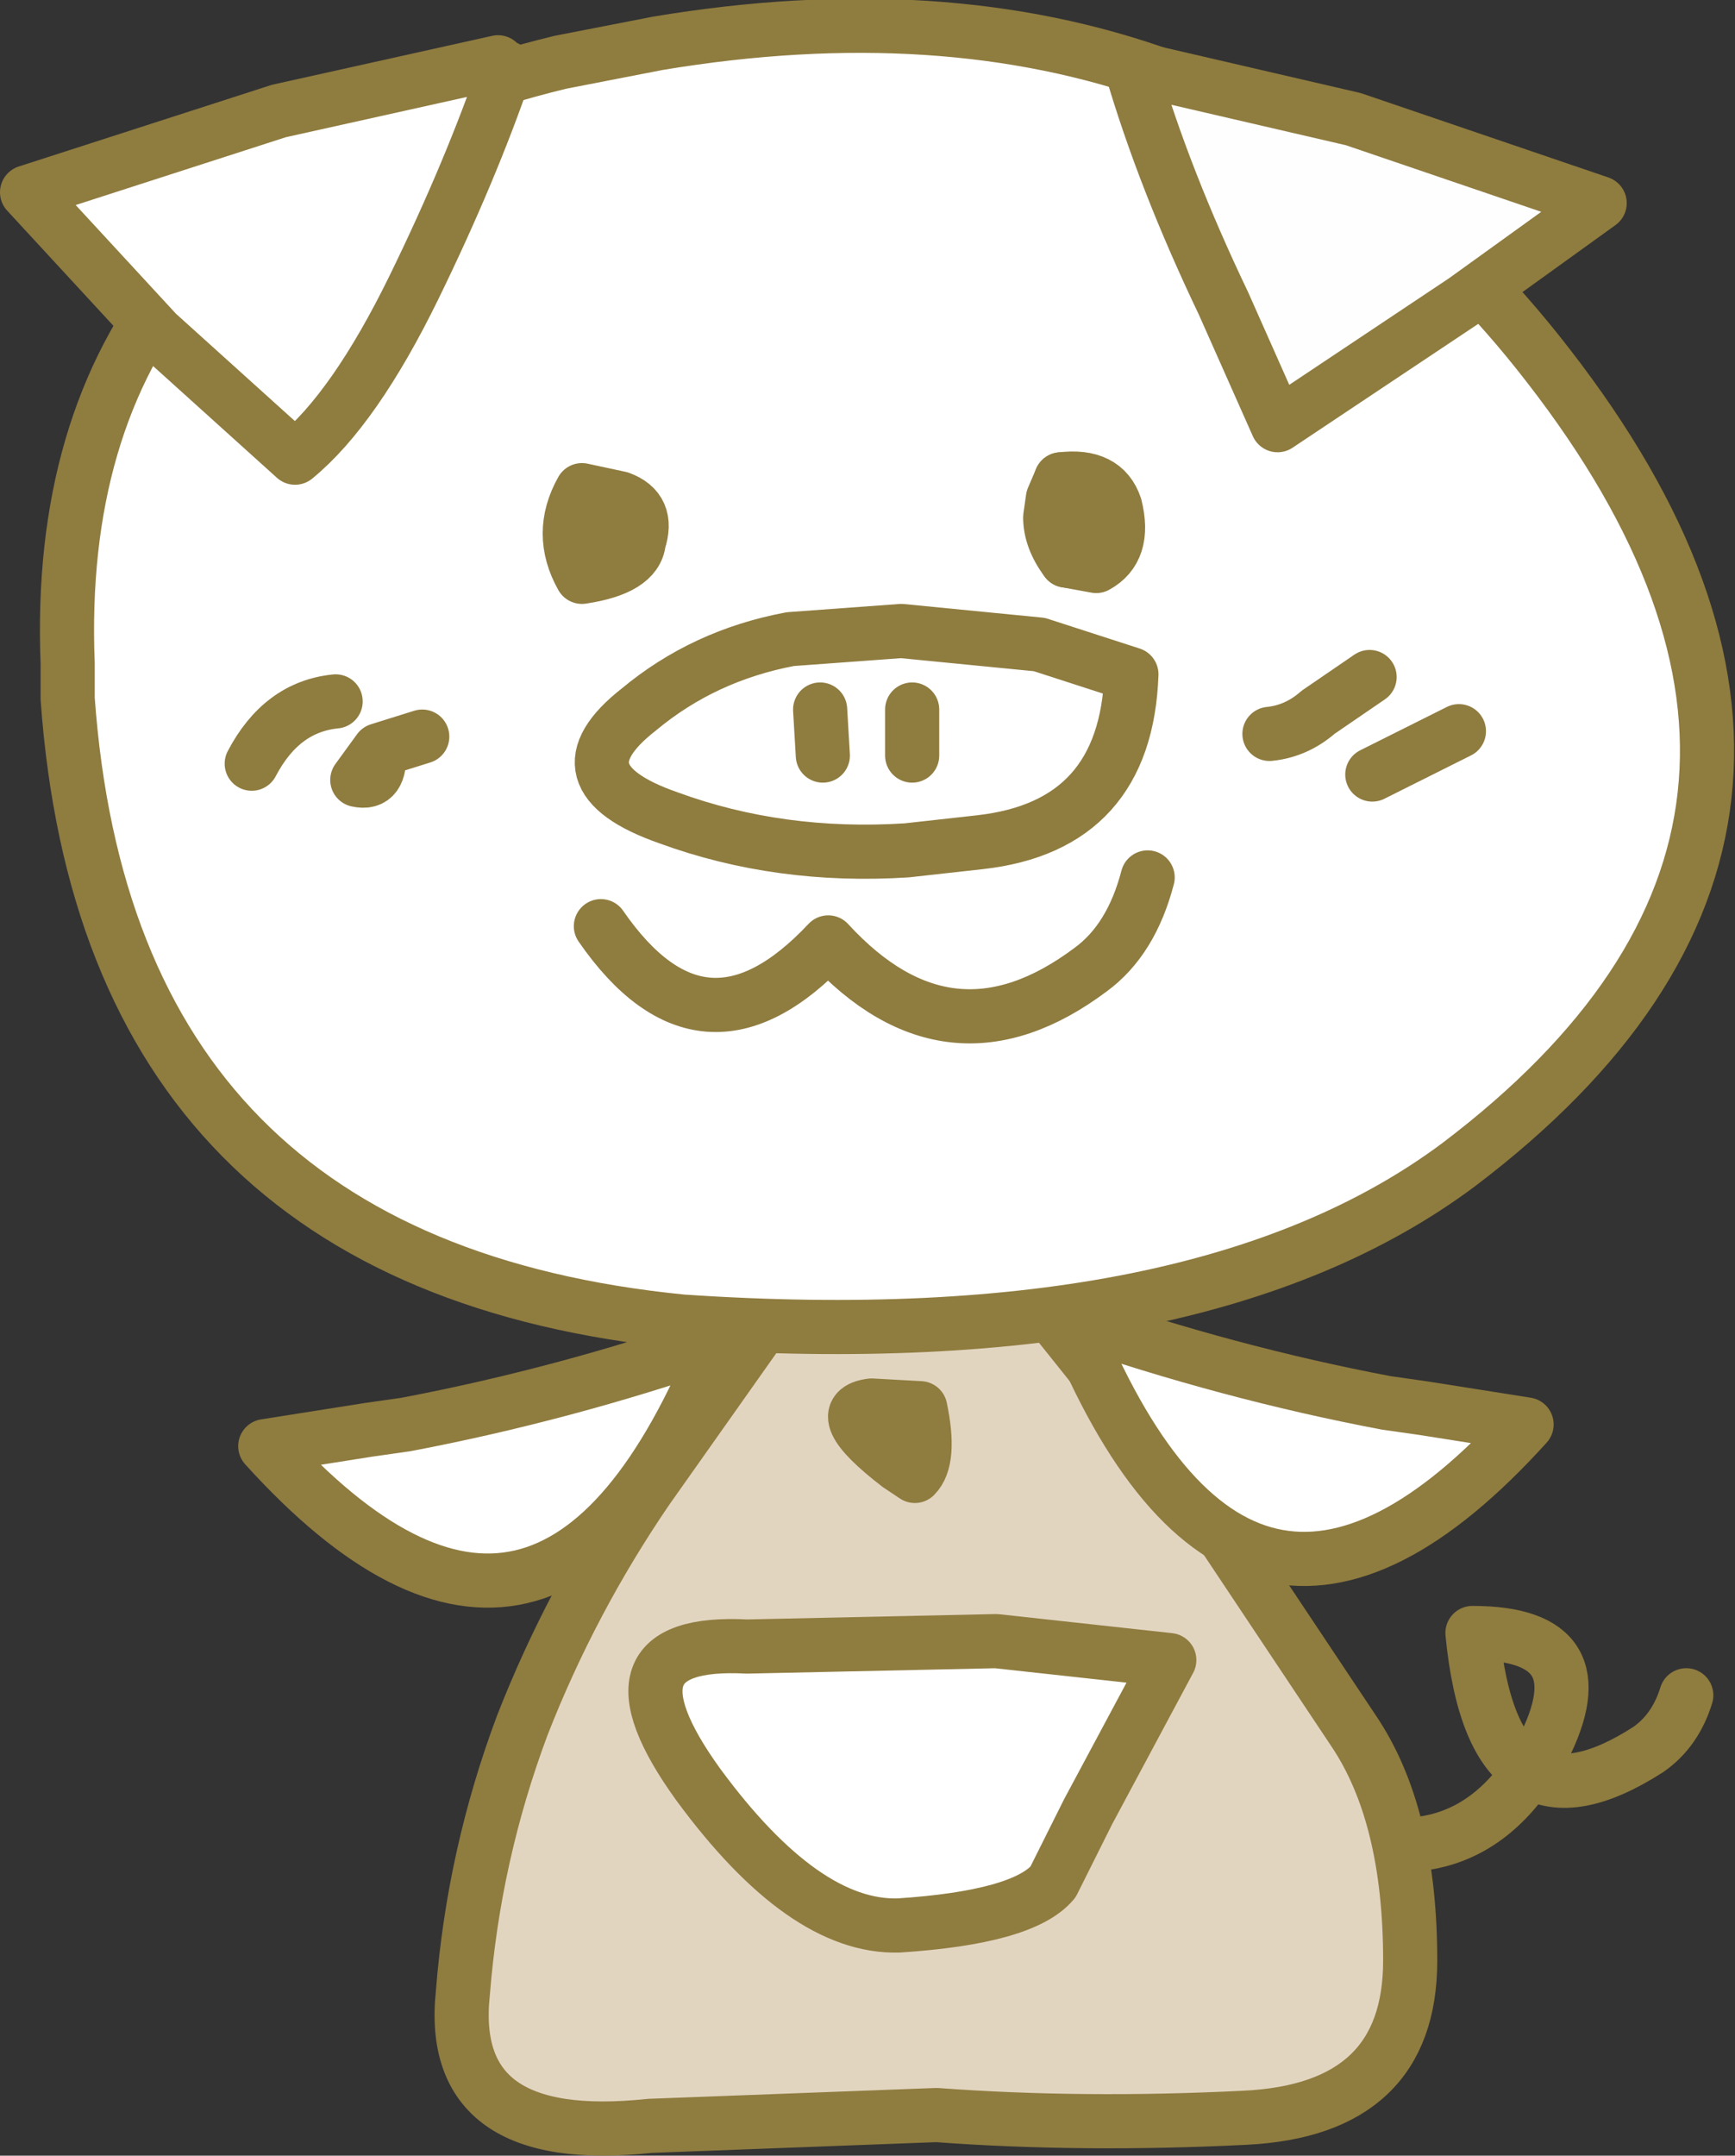 <?xml version="1.0" encoding="UTF-8" standalone="no"?>
<svg xmlns:xlink="http://www.w3.org/1999/xlink" height="39.8px" width="32.05px" xmlns="http://www.w3.org/2000/svg">
  <rect width="100%" height="100%" fill="#333333" stroke="none"/>
  <g transform="matrix(1.0, 0.0, 0.0, 1.0, 15.85, 39.7)">
    <path d="M7.35 -6.5 Q10.75 -4.55 12.4 -7.0 11.55 -7.5 11.35 -9.55 13.75 -9.55 12.65 -7.4 L12.4 -7.0 Q13.2 -6.5 14.6 -7.4 15.1 -7.75 15.3 -8.4" fill="none" stroke="#8f7c3f" stroke-linecap="round" stroke-linejoin="round" stroke-width="1.0"/>
    <path d="M2.25 -16.7 L3.15 -15.95 6.35 -11.95 9.15 -7.75 Q10.2 -6.2 10.2 -3.5 10.2 -0.75 7.15 -0.6 4.15 -0.45 1.45 -0.65 L-3.85 -0.45 Q-7.6 -0.05 -7.3 -2.9 -7.1 -5.45 -6.2 -7.85 -5.3 -10.15 -3.9 -12.2 L-1.25 -15.95 -1.0 -16.35 Q-0.8 -16.55 -0.55 -16.7 L2.25 -16.7" fill="#e2d5c0" fill-rule="evenodd" stroke="none"/>
    <path d="M2.25 -16.7 L3.15 -15.95 6.35 -11.95 9.15 -7.75 Q10.2 -6.2 10.2 -3.5 10.2 -0.75 7.15 -0.6 4.15 -0.45 1.45 -0.65 L-3.85 -0.45 Q-7.6 -0.05 -7.3 -2.9 -7.1 -5.45 -6.2 -7.85 -5.3 -10.15 -3.9 -12.2 L-1.25 -15.95 -1.0 -16.35 Q-0.8 -16.55 -0.55 -16.7" fill="none" stroke="#8f7c3f" stroke-linecap="round" stroke-linejoin="round" stroke-width="1.0"/>
    <path d="M0.75 -12.65 L0.65 -12.45 Q-1.35 -13.9 0.25 -13.75 -0.55 -13.65 0.75 -12.65 -0.55 -13.65 0.25 -13.75 L0.75 -13.7 0.75 -12.65" fill="#d0bc9b" fill-rule="evenodd" stroke="none"/>
    <path d="M0.25 -13.75 L1.15 -13.7 Q1.35 -12.75 1.05 -12.45 L0.75 -12.65 Q-0.55 -13.65 0.25 -13.75 Z" fill="none" stroke="#8f7c3f" stroke-linecap="round" stroke-linejoin="round" stroke-width="1.0"/>
    <path d="M3.6 -4.95 Q3.05 -4.3 0.75 -4.15 -1.0 -4.1 -2.95 -6.75 -4.9 -9.45 -2.05 -9.3 L2.55 -9.4 5.75 -9.05 4.25 -6.25 3.6 -4.95" fill="#ffffff" fill-rule="evenodd" stroke="none"/>
    <path d="M3.6 -4.95 Q3.05 -4.3 0.75 -4.15 -1.0 -4.1 -2.95 -6.75 -4.9 -9.45 -2.05 -9.3 L2.55 -9.4 5.75 -9.05 4.25 -6.25 3.6 -4.95 Z" fill="none" stroke="#8f7c3f" stroke-linecap="round" stroke-linejoin="round" stroke-width="1.0"/>
    <path d="M-9.05 -13.3 L-8.35 -13.4 Q-5.45 -13.95 -2.55 -14.95 -5.7 -7.2 -10.95 -13.0 L-9.05 -13.3" fill="#ffffff" fill-rule="evenodd" stroke="none"/>
    <path d="M-9.05 -13.3 L-10.95 -13.0 Q-5.7 -7.2 -2.55 -14.95 -5.45 -13.95 -8.35 -13.4 L-9.05 -13.3 Z" fill="none" stroke="#8f7c3f" stroke-linecap="round" stroke-linejoin="round" stroke-width="1.0"/>
    <path d="M10.45 -13.7 L9.75 -13.8 Q6.85 -14.35 3.95 -15.35 7.1 -7.6 12.35 -13.4 L10.45 -13.7" fill="#ffffff" fill-rule="evenodd" stroke="none"/>
    <path d="M10.45 -13.7 L12.35 -13.4 Q7.1 -7.6 3.95 -15.35 6.85 -14.35 9.75 -13.8 L10.45 -13.7 Z" fill="none" stroke="#8f7c3f" stroke-linecap="round" stroke-linejoin="round" stroke-width="1.0"/>
    <path d="M11.1 -18.2 Q6.35 -14.65 -3.25 -15.3 -13.85 -16.35 -14.6 -26.8 L-14.6 -27.45 Q-14.95 -36.25 -5.5 -38.55 L-3.7 -38.9 Q6.8 -40.65 12.75 -32.95 19.35 -24.45 11.1 -18.2" fill="#ffffff" fill-rule="evenodd" stroke="none"/>
    <path d="M11.1 -18.2 Q6.35 -14.65 -3.25 -15.3 -13.85 -16.35 -14.6 -26.8 L-14.6 -27.45 Q-14.95 -36.25 -5.5 -38.55 L-3.7 -38.9 Q6.8 -40.65 12.75 -32.95 19.35 -24.45 11.1 -18.2 Z" fill="none" stroke="#8f7c3f" stroke-linecap="round" stroke-linejoin="round" stroke-width="1.0"/>
    <path d="M3.85 -29.35 Q3.55 -29.75 3.55 -30.15 L3.6 -30.5 3.75 -30.85 Q4.55 -30.95 4.75 -30.35 4.95 -29.55 4.4 -29.25 L3.85 -29.35" fill="#8f7c3f" fill-rule="evenodd" stroke="none"/>
    <path d="M3.85 -29.35 Q3.55 -29.75 3.55 -30.15 L3.6 -30.5 3.75 -30.85 M9.5 -25.4 L10.4 -25.85 11.1 -26.2 M7.6 -26.15 Q8.1 -26.2 8.5 -26.55 L9.45 -27.2 M-4.75 -22.6 Q-2.85 -19.85 -0.55 -22.3 1.7 -19.85 4.3 -21.8 5.05 -22.35 5.35 -23.5 M-4.4 -30.5 Q-3.85 -30.3 -4.05 -29.7 -4.1 -29.2 -5.1 -29.05 -5.55 -29.85 -5.1 -30.65 L-4.4 -30.5 Q-5.3 -29.6 -4.95 -29.35 L-5.1 -29.05 M-8.05 -26.1 L-8.85 -25.85 Q-8.8 -25.2 -9.25 -25.3 L-8.85 -25.85 M-4.95 -29.35 L-4.3 -29.35 Q-4.5 -30.15 -4.95 -29.35 M-4.05 -29.7 L-4.3 -29.35 M-11.2 -25.6 Q-10.65 -26.65 -9.65 -26.75" fill="none" stroke="#8f7c3f" stroke-linecap="round" stroke-linejoin="round" stroke-width="1.0"/>
    <path d="M3.75 -30.85 Q4.55 -30.95 4.75 -30.35 4.95 -29.55 4.4 -29.25 L3.85 -29.35 M-0.7 -26.6 L-0.65 -25.75 M1.0 -26.6 L1.0 -25.75 M3.35 -27.8 L5.05 -27.25 Q4.95 -24.45 2.25 -24.15 L0.9 -24.0 Q-1.45 -23.85 -3.5 -24.6 -5.65 -25.35 -4.05 -26.6 -2.85 -27.6 -1.25 -27.9 L0.8 -28.05 3.35 -27.8" fill="none" stroke="#8f7c3f" stroke-linecap="round" stroke-linejoin="round" stroke-width="1.0"/>
    <path d="M-6.65 -38.55 L-6.5 -38.5 -6.5 -38.45 Q-7.15 -36.55 -8.2 -34.4 -9.3 -32.15 -10.4 -31.25 L-12.95 -33.55 -15.35 -36.15 -10.7 -37.65 -6.65 -38.55" fill="#ffffff" fill-rule="evenodd" stroke="none"/>
    <path d="M-6.5 -38.45 Q-7.15 -36.55 -8.2 -34.4 -9.3 -32.15 -10.4 -31.25 L-12.95 -33.55 -15.35 -36.15 -10.7 -37.65 -6.65 -38.55" fill="none" stroke="#8f7c3f" stroke-linecap="round" stroke-linejoin="round" stroke-width="1.0"/>
    <path d="M5.05 -38.45 Q5.65 -36.4 6.75 -34.1 L7.75 -31.85 11.2 -34.15 13.7 -35.95 9.15 -37.5 5.05 -38.45" fill="#fefefe" fill-rule="evenodd" stroke="none"/>
    <path d="M5.05 -38.45 Q5.65 -36.4 6.75 -34.1 L7.75 -31.85 11.2 -34.15 13.7 -35.95 9.15 -37.5 5.05 -38.45 Z" fill="none" stroke="#8f7c3f" stroke-linecap="round" stroke-linejoin="round" stroke-width="1.0"/>
  </g>
</svg>
